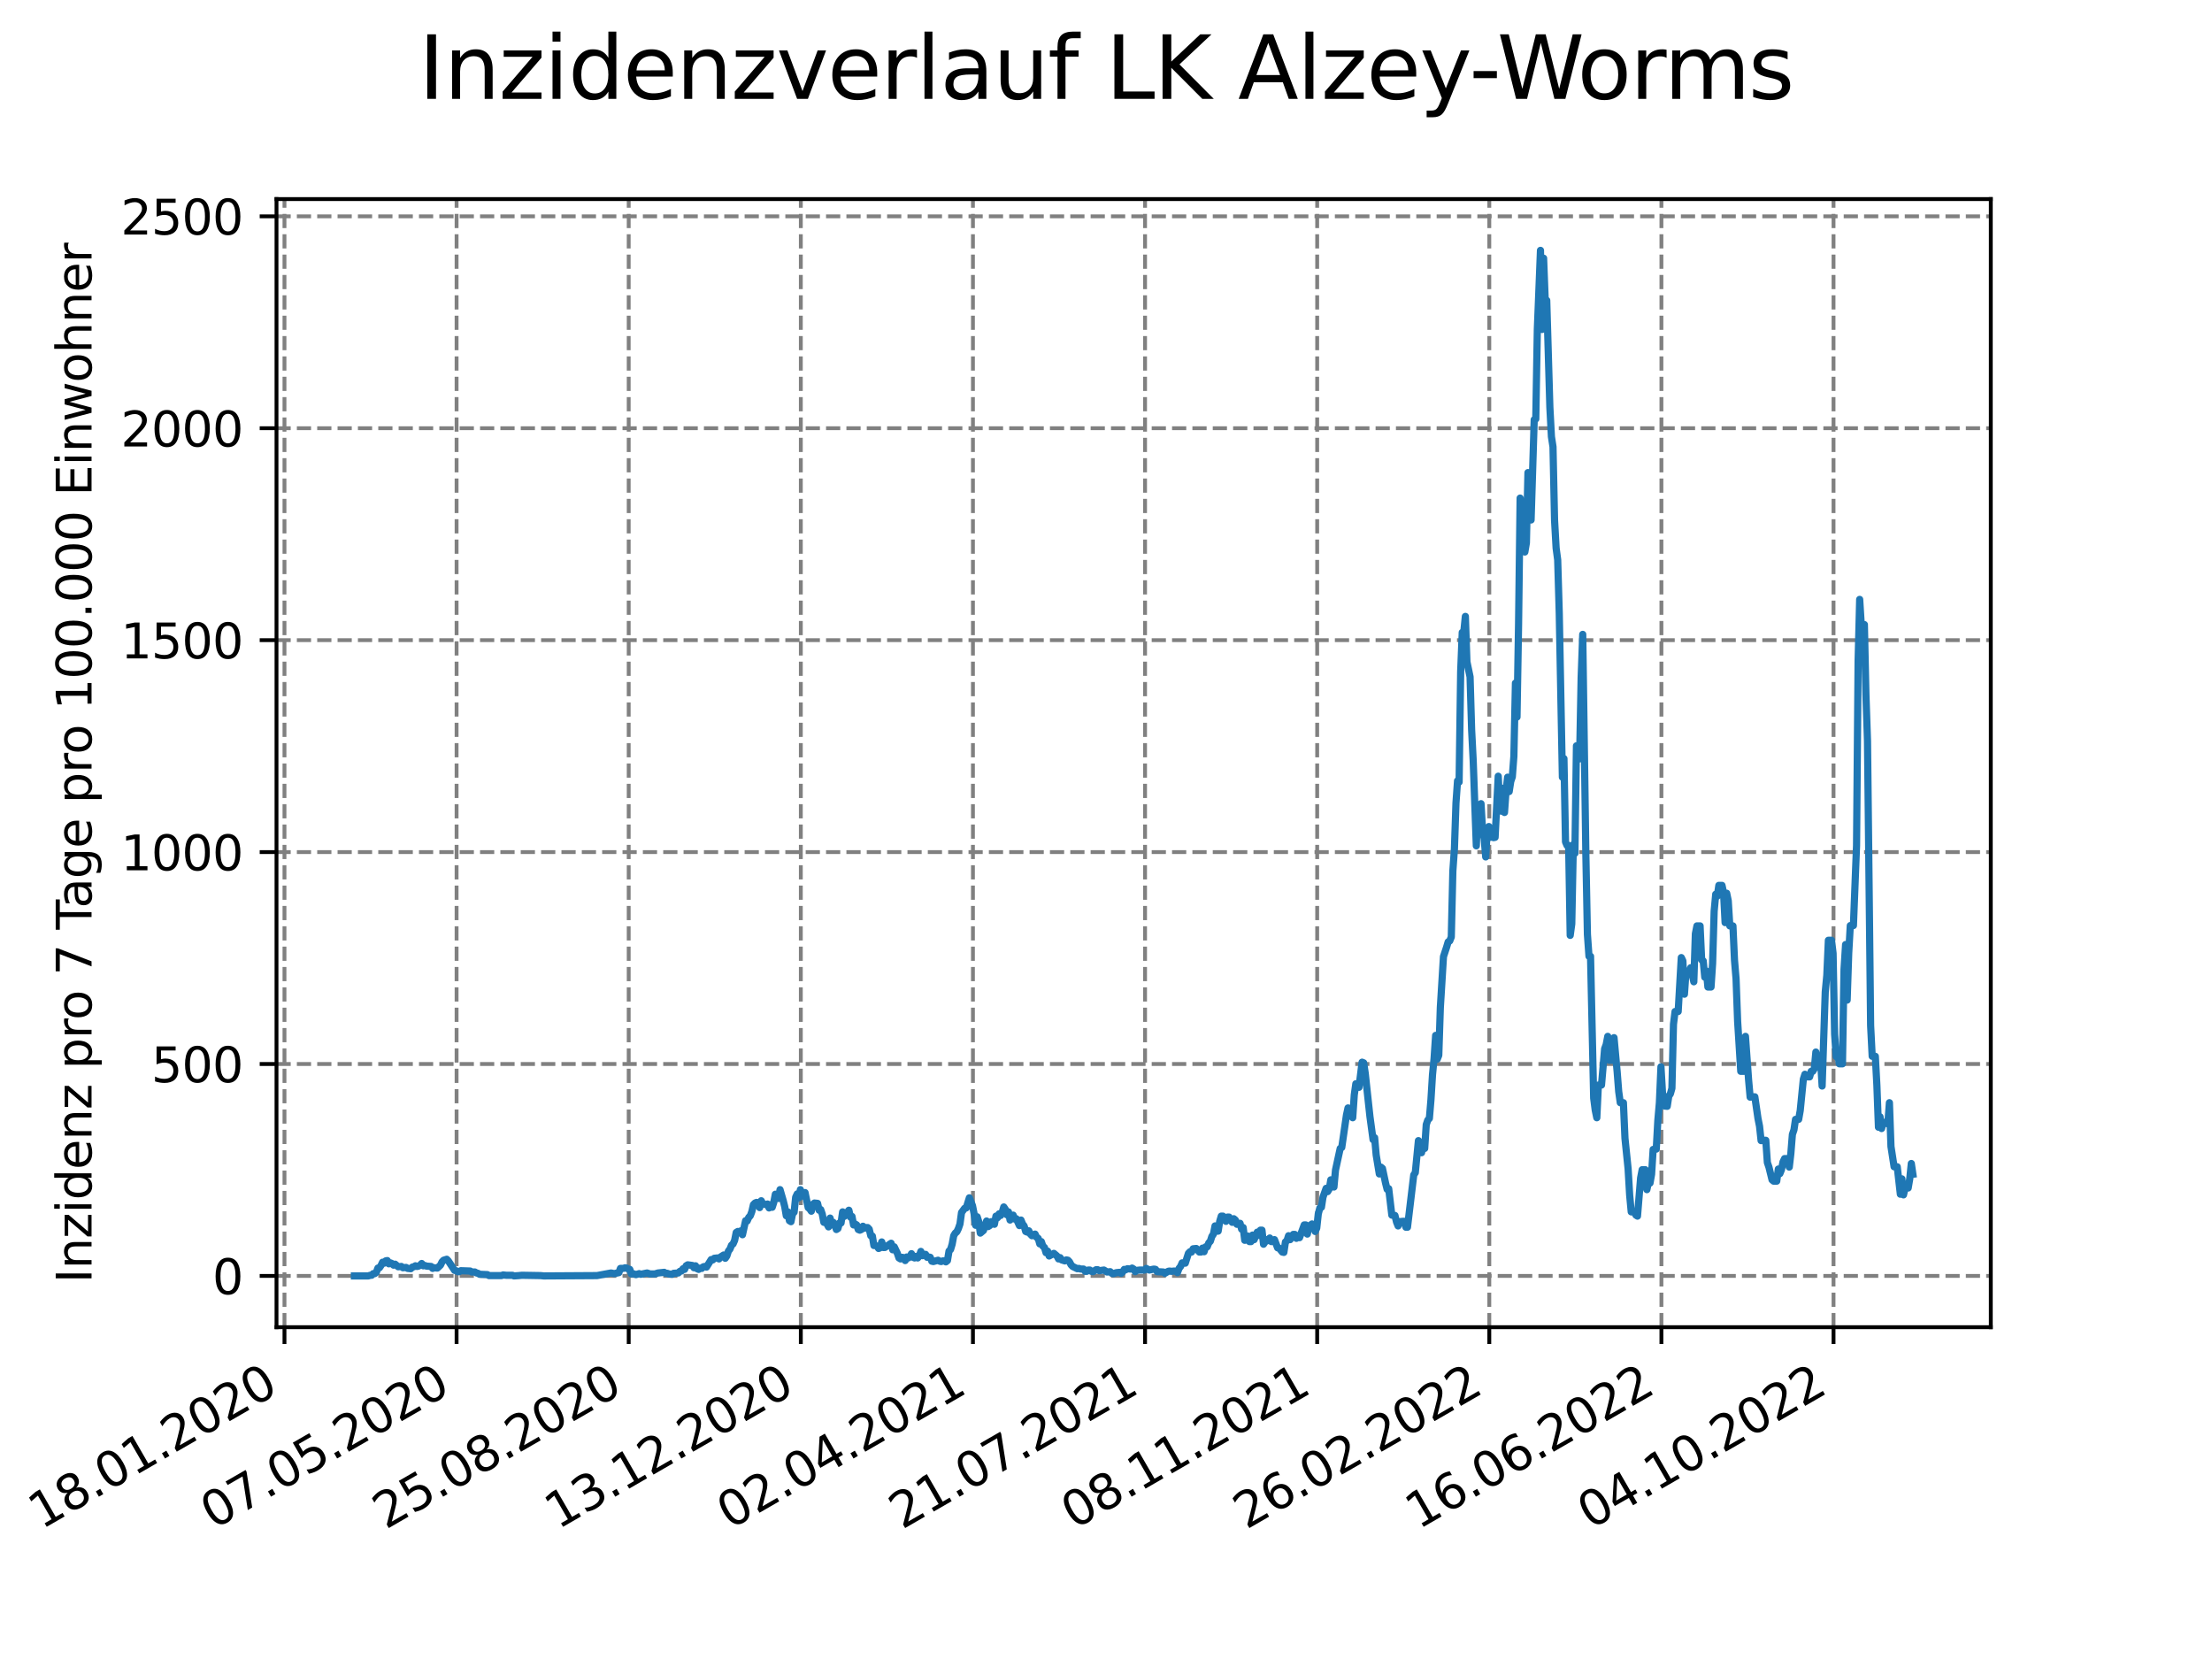 <?xml version="1.0" encoding="utf-8" standalone="no"?>
<!DOCTYPE svg PUBLIC "-//W3C//DTD SVG 1.1//EN"
  "http://www.w3.org/Graphics/SVG/1.1/DTD/svg11.dtd">
<svg xmlns:xlink="http://www.w3.org/1999/xlink" width="460.8pt" height="345.6pt" viewBox="0 0 460.8 345.6" xmlns="http://www.w3.org/2000/svg" version="1.1">
 <defs>
  <style type="text/css">*{stroke-linejoin: round; stroke-linecap: butt}</style>
 </defs>
 <g id="figure_1">
  <g id="patch_1">
   <path d="M 0 345.6 
L 460.8 345.6 
L 460.8 0 
L 0 0 
z
" style="fill: #ffffff"/>
  </g>
  <g id="axes_1">
   <g id="patch_2">
    <path d="M 57.6 276.48 
L 414.72 276.48 
L 414.72 41.472 
L 57.6 41.472 
z
" style="fill: #ffffff"/>
   </g>
   <g id="matplotlib.axis_1">
    <g id="xtick_1">
     <g id="line2d_1">
      <path d="M 59.26 276.48 
L 59.26 41.472 
" clip-path="url(#p15b2169605)" style="fill: none; stroke-dasharray: 2.96,1.28; stroke-dashoffset: 0; stroke: #808080; stroke-width: 0.8"/>
     </g>
     <g id="line2d_2">
      <defs>
       <path id="m705a319eb1" d="M 0 0 
L 0 3.5 
" style="stroke: #000000; stroke-width: 0.8"/>
      </defs>
      <g>
       <use xlink:href="#m705a319eb1" x="59.26" y="276.48" style="stroke: #000000; stroke-width: 0.8"/>
      </g>
     </g>
     <g id="text_1">
      <!-- 18.01.2020 -->
      <g transform="translate(8.634 318.689) rotate(-30) scale(0.1 -0.1)">
       <defs>
        <path id="DejaVuSans-31" d="M 794 531 
L 1825 531 
L 1825 4091 
L 703 3866 
L 703 4441 
L 1819 4666 
L 2450 4666 
L 2450 531 
L 3481 531 
L 3481 0 
L 794 0 
L 794 531 
z
" transform="scale(0.016)"/>
        <path id="DejaVuSans-38" d="M 2034 2216 
Q 1584 2216 1326 1975 
Q 1069 1734 1069 1313 
Q 1069 891 1326 650 
Q 1584 409 2034 409 
Q 2484 409 2743 651 
Q 3003 894 3003 1313 
Q 3003 1734 2745 1975 
Q 2488 2216 2034 2216 
z
M 1403 2484 
Q 997 2584 770 2862 
Q 544 3141 544 3541 
Q 544 4100 942 4425 
Q 1341 4750 2034 4750 
Q 2731 4750 3128 4425 
Q 3525 4100 3525 3541 
Q 3525 3141 3298 2862 
Q 3072 2584 2669 2484 
Q 3125 2378 3379 2068 
Q 3634 1759 3634 1313 
Q 3634 634 3220 271 
Q 2806 -91 2034 -91 
Q 1263 -91 848 271 
Q 434 634 434 1313 
Q 434 1759 690 2068 
Q 947 2378 1403 2484 
z
M 1172 3481 
Q 1172 3119 1398 2916 
Q 1625 2713 2034 2713 
Q 2441 2713 2670 2916 
Q 2900 3119 2900 3481 
Q 2900 3844 2670 4047 
Q 2441 4250 2034 4250 
Q 1625 4250 1398 4047 
Q 1172 3844 1172 3481 
z
" transform="scale(0.016)"/>
        <path id="DejaVuSans-2e" d="M 684 794 
L 1344 794 
L 1344 0 
L 684 0 
L 684 794 
z
" transform="scale(0.016)"/>
        <path id="DejaVuSans-30" d="M 2034 4250 
Q 1547 4250 1301 3770 
Q 1056 3291 1056 2328 
Q 1056 1369 1301 889 
Q 1547 409 2034 409 
Q 2525 409 2770 889 
Q 3016 1369 3016 2328 
Q 3016 3291 2770 3770 
Q 2525 4250 2034 4250 
z
M 2034 4750 
Q 2819 4750 3233 4129 
Q 3647 3509 3647 2328 
Q 3647 1150 3233 529 
Q 2819 -91 2034 -91 
Q 1250 -91 836 529 
Q 422 1150 422 2328 
Q 422 3509 836 4129 
Q 1250 4750 2034 4750 
z
" transform="scale(0.016)"/>
        <path id="DejaVuSans-32" d="M 1228 531 
L 3431 531 
L 3431 0 
L 469 0 
L 469 531 
Q 828 903 1448 1529 
Q 2069 2156 2228 2338 
Q 2531 2678 2651 2914 
Q 2772 3150 2772 3378 
Q 2772 3750 2511 3984 
Q 2250 4219 1831 4219 
Q 1534 4219 1204 4116 
Q 875 4013 500 3803 
L 500 4441 
Q 881 4594 1212 4672 
Q 1544 4750 1819 4750 
Q 2544 4750 2975 4387 
Q 3406 4025 3406 3419 
Q 3406 3131 3298 2873 
Q 3191 2616 2906 2266 
Q 2828 2175 2409 1742 
Q 1991 1309 1228 531 
z
" transform="scale(0.016)"/>
       </defs>
       <use xlink:href="#DejaVuSans-31"/>
       <use xlink:href="#DejaVuSans-38" x="63.623"/>
       <use xlink:href="#DejaVuSans-2e" x="127.246"/>
       <use xlink:href="#DejaVuSans-30" x="159.033"/>
       <use xlink:href="#DejaVuSans-31" x="222.656"/>
       <use xlink:href="#DejaVuSans-2e" x="286.279"/>
       <use xlink:href="#DejaVuSans-32" x="318.066"/>
       <use xlink:href="#DejaVuSans-30" x="381.689"/>
       <use xlink:href="#DejaVuSans-32" x="445.312"/>
       <use xlink:href="#DejaVuSans-30" x="508.936"/>
      </g>
     </g>
    </g>
    <g id="xtick_2">
     <g id="line2d_3">
      <path d="M 95.115 276.48 
L 95.115 41.472 
" clip-path="url(#p15b2169605)" style="fill: none; stroke-dasharray: 2.96,1.28; stroke-dashoffset: 0; stroke: #808080; stroke-width: 0.8"/>
     </g>
     <g id="line2d_4">
      <g>
       <use xlink:href="#m705a319eb1" x="95.115" y="276.48" style="stroke: #000000; stroke-width: 0.8"/>
      </g>
     </g>
     <g id="text_2">
      <!-- 07.05.2020 -->
      <g transform="translate(44.49 318.689) rotate(-30) scale(0.1 -0.1)">
       <defs>
        <path id="DejaVuSans-37" d="M 525 4666 
L 3525 4666 
L 3525 4397 
L 1831 0 
L 1172 0 
L 2766 4134 
L 525 4134 
L 525 4666 
z
" transform="scale(0.016)"/>
        <path id="DejaVuSans-35" d="M 691 4666 
L 3169 4666 
L 3169 4134 
L 1269 4134 
L 1269 2991 
Q 1406 3038 1543 3061 
Q 1681 3084 1819 3084 
Q 2600 3084 3056 2656 
Q 3513 2228 3513 1497 
Q 3513 744 3044 326 
Q 2575 -91 1722 -91 
Q 1428 -91 1123 -41 
Q 819 9 494 109 
L 494 744 
Q 775 591 1075 516 
Q 1375 441 1709 441 
Q 2250 441 2565 725 
Q 2881 1009 2881 1497 
Q 2881 1984 2565 2268 
Q 2250 2553 1709 2553 
Q 1456 2553 1204 2497 
Q 953 2441 691 2322 
L 691 4666 
z
" transform="scale(0.016)"/>
       </defs>
       <use xlink:href="#DejaVuSans-30"/>
       <use xlink:href="#DejaVuSans-37" x="63.623"/>
       <use xlink:href="#DejaVuSans-2e" x="127.246"/>
       <use xlink:href="#DejaVuSans-30" x="159.033"/>
       <use xlink:href="#DejaVuSans-35" x="222.656"/>
       <use xlink:href="#DejaVuSans-2e" x="286.279"/>
       <use xlink:href="#DejaVuSans-32" x="318.066"/>
       <use xlink:href="#DejaVuSans-30" x="381.689"/>
       <use xlink:href="#DejaVuSans-32" x="445.312"/>
       <use xlink:href="#DejaVuSans-30" x="508.936"/>
      </g>
     </g>
    </g>
    <g id="xtick_3">
     <g id="line2d_5">
      <path d="M 130.971 276.48 
L 130.971 41.472 
" clip-path="url(#p15b2169605)" style="fill: none; stroke-dasharray: 2.96,1.28; stroke-dashoffset: 0; stroke: #808080; stroke-width: 0.8"/>
     </g>
     <g id="line2d_6">
      <g>
       <use xlink:href="#m705a319eb1" x="130.971" y="276.48" style="stroke: #000000; stroke-width: 0.8"/>
      </g>
     </g>
     <g id="text_3">
      <!-- 25.08.2020 -->
      <g transform="translate(80.345 318.689) rotate(-30) scale(0.1 -0.1)">
       <use xlink:href="#DejaVuSans-32"/>
       <use xlink:href="#DejaVuSans-35" x="63.623"/>
       <use xlink:href="#DejaVuSans-2e" x="127.246"/>
       <use xlink:href="#DejaVuSans-30" x="159.033"/>
       <use xlink:href="#DejaVuSans-38" x="222.656"/>
       <use xlink:href="#DejaVuSans-2e" x="286.279"/>
       <use xlink:href="#DejaVuSans-32" x="318.066"/>
       <use xlink:href="#DejaVuSans-30" x="381.689"/>
       <use xlink:href="#DejaVuSans-32" x="445.312"/>
       <use xlink:href="#DejaVuSans-30" x="508.936"/>
      </g>
     </g>
    </g>
    <g id="xtick_4">
     <g id="line2d_7">
      <path d="M 166.826 276.48 
L 166.826 41.472 
" clip-path="url(#p15b2169605)" style="fill: none; stroke-dasharray: 2.96,1.28; stroke-dashoffset: 0; stroke: #808080; stroke-width: 0.8"/>
     </g>
     <g id="line2d_8">
      <g>
       <use xlink:href="#m705a319eb1" x="166.826" y="276.48" style="stroke: #000000; stroke-width: 0.8"/>
      </g>
     </g>
     <g id="text_4">
      <!-- 13.12.2020 -->
      <g transform="translate(116.201 318.689) rotate(-30) scale(0.1 -0.1)">
       <defs>
        <path id="DejaVuSans-33" d="M 2597 2516 
Q 3050 2419 3304 2112 
Q 3559 1806 3559 1356 
Q 3559 666 3084 287 
Q 2609 -91 1734 -91 
Q 1441 -91 1130 -33 
Q 819 25 488 141 
L 488 750 
Q 750 597 1062 519 
Q 1375 441 1716 441 
Q 2309 441 2620 675 
Q 2931 909 2931 1356 
Q 2931 1769 2642 2001 
Q 2353 2234 1838 2234 
L 1294 2234 
L 1294 2753 
L 1863 2753 
Q 2328 2753 2575 2939 
Q 2822 3125 2822 3475 
Q 2822 3834 2567 4026 
Q 2313 4219 1838 4219 
Q 1578 4219 1281 4162 
Q 984 4106 628 3988 
L 628 4550 
Q 988 4650 1302 4700 
Q 1616 4750 1894 4750 
Q 2613 4750 3031 4423 
Q 3450 4097 3450 3541 
Q 3450 3153 3228 2886 
Q 3006 2619 2597 2516 
z
" transform="scale(0.016)"/>
       </defs>
       <use xlink:href="#DejaVuSans-31"/>
       <use xlink:href="#DejaVuSans-33" x="63.623"/>
       <use xlink:href="#DejaVuSans-2e" x="127.246"/>
       <use xlink:href="#DejaVuSans-31" x="159.033"/>
       <use xlink:href="#DejaVuSans-32" x="222.656"/>
       <use xlink:href="#DejaVuSans-2e" x="286.279"/>
       <use xlink:href="#DejaVuSans-32" x="318.066"/>
       <use xlink:href="#DejaVuSans-30" x="381.689"/>
       <use xlink:href="#DejaVuSans-32" x="445.312"/>
       <use xlink:href="#DejaVuSans-30" x="508.936"/>
      </g>
     </g>
    </g>
    <g id="xtick_5">
     <g id="line2d_9">
      <path d="M 202.681 276.48 
L 202.681 41.472 
" clip-path="url(#p15b2169605)" style="fill: none; stroke-dasharray: 2.96,1.28; stroke-dashoffset: 0; stroke: #808080; stroke-width: 0.8"/>
     </g>
     <g id="line2d_10">
      <g>
       <use xlink:href="#m705a319eb1" x="202.681" y="276.48" style="stroke: #000000; stroke-width: 0.8"/>
      </g>
     </g>
     <g id="text_5">
      <!-- 02.04.2021 -->
      <g transform="translate(152.056 318.689) rotate(-30) scale(0.1 -0.1)">
       <defs>
        <path id="DejaVuSans-34" d="M 2419 4116 
L 825 1625 
L 2419 1625 
L 2419 4116 
z
M 2253 4666 
L 3047 4666 
L 3047 1625 
L 3713 1625 
L 3713 1100 
L 3047 1100 
L 3047 0 
L 2419 0 
L 2419 1100 
L 313 1100 
L 313 1709 
L 2253 4666 
z
" transform="scale(0.016)"/>
       </defs>
       <use xlink:href="#DejaVuSans-30"/>
       <use xlink:href="#DejaVuSans-32" x="63.623"/>
       <use xlink:href="#DejaVuSans-2e" x="127.246"/>
       <use xlink:href="#DejaVuSans-30" x="159.033"/>
       <use xlink:href="#DejaVuSans-34" x="222.656"/>
       <use xlink:href="#DejaVuSans-2e" x="286.279"/>
       <use xlink:href="#DejaVuSans-32" x="318.066"/>
       <use xlink:href="#DejaVuSans-30" x="381.689"/>
       <use xlink:href="#DejaVuSans-32" x="445.312"/>
       <use xlink:href="#DejaVuSans-31" x="508.936"/>
      </g>
     </g>
    </g>
    <g id="xtick_6">
     <g id="line2d_11">
      <path d="M 238.537 276.48 
L 238.537 41.472 
" clip-path="url(#p15b2169605)" style="fill: none; stroke-dasharray: 2.96,1.28; stroke-dashoffset: 0; stroke: #808080; stroke-width: 0.8"/>
     </g>
     <g id="line2d_12">
      <g>
       <use xlink:href="#m705a319eb1" x="238.537" y="276.48" style="stroke: #000000; stroke-width: 0.8"/>
      </g>
     </g>
     <g id="text_6">
      <!-- 21.07.2021 -->
      <g transform="translate(187.912 318.689) rotate(-30) scale(0.1 -0.1)">
       <use xlink:href="#DejaVuSans-32"/>
       <use xlink:href="#DejaVuSans-31" x="63.623"/>
       <use xlink:href="#DejaVuSans-2e" x="127.246"/>
       <use xlink:href="#DejaVuSans-30" x="159.033"/>
       <use xlink:href="#DejaVuSans-37" x="222.656"/>
       <use xlink:href="#DejaVuSans-2e" x="286.279"/>
       <use xlink:href="#DejaVuSans-32" x="318.066"/>
       <use xlink:href="#DejaVuSans-30" x="381.689"/>
       <use xlink:href="#DejaVuSans-32" x="445.312"/>
       <use xlink:href="#DejaVuSans-31" x="508.936"/>
      </g>
     </g>
    </g>
    <g id="xtick_7">
     <g id="line2d_13">
      <path d="M 274.392 276.48 
L 274.392 41.472 
" clip-path="url(#p15b2169605)" style="fill: none; stroke-dasharray: 2.96,1.28; stroke-dashoffset: 0; stroke: #808080; stroke-width: 0.8"/>
     </g>
     <g id="line2d_14">
      <g>
       <use xlink:href="#m705a319eb1" x="274.392" y="276.48" style="stroke: #000000; stroke-width: 0.8"/>
      </g>
     </g>
     <g id="text_7">
      <!-- 08.11.2021 -->
      <g transform="translate(223.767 318.689) rotate(-30) scale(0.1 -0.1)">
       <use xlink:href="#DejaVuSans-30"/>
       <use xlink:href="#DejaVuSans-38" x="63.623"/>
       <use xlink:href="#DejaVuSans-2e" x="127.246"/>
       <use xlink:href="#DejaVuSans-31" x="159.033"/>
       <use xlink:href="#DejaVuSans-31" x="222.656"/>
       <use xlink:href="#DejaVuSans-2e" x="286.279"/>
       <use xlink:href="#DejaVuSans-32" x="318.066"/>
       <use xlink:href="#DejaVuSans-30" x="381.689"/>
       <use xlink:href="#DejaVuSans-32" x="445.312"/>
       <use xlink:href="#DejaVuSans-31" x="508.936"/>
      </g>
     </g>
    </g>
    <g id="xtick_8">
     <g id="line2d_15">
      <path d="M 310.248 276.48 
L 310.248 41.472 
" clip-path="url(#p15b2169605)" style="fill: none; stroke-dasharray: 2.96,1.28; stroke-dashoffset: 0; stroke: #808080; stroke-width: 0.8"/>
     </g>
     <g id="line2d_16">
      <g>
       <use xlink:href="#m705a319eb1" x="310.248" y="276.48" style="stroke: #000000; stroke-width: 0.8"/>
      </g>
     </g>
     <g id="text_8">
      <!-- 26.02.2022 -->
      <g transform="translate(259.622 318.689) rotate(-30) scale(0.1 -0.1)">
       <defs>
        <path id="DejaVuSans-36" d="M 2113 2584 
Q 1688 2584 1439 2293 
Q 1191 2003 1191 1497 
Q 1191 994 1439 701 
Q 1688 409 2113 409 
Q 2538 409 2786 701 
Q 3034 994 3034 1497 
Q 3034 2003 2786 2293 
Q 2538 2584 2113 2584 
z
M 3366 4563 
L 3366 3988 
Q 3128 4100 2886 4159 
Q 2644 4219 2406 4219 
Q 1781 4219 1451 3797 
Q 1122 3375 1075 2522 
Q 1259 2794 1537 2939 
Q 1816 3084 2150 3084 
Q 2853 3084 3261 2657 
Q 3669 2231 3669 1497 
Q 3669 778 3244 343 
Q 2819 -91 2113 -91 
Q 1303 -91 875 529 
Q 447 1150 447 2328 
Q 447 3434 972 4092 
Q 1497 4750 2381 4750 
Q 2619 4750 2861 4703 
Q 3103 4656 3366 4563 
z
" transform="scale(0.016)"/>
       </defs>
       <use xlink:href="#DejaVuSans-32"/>
       <use xlink:href="#DejaVuSans-36" x="63.623"/>
       <use xlink:href="#DejaVuSans-2e" x="127.246"/>
       <use xlink:href="#DejaVuSans-30" x="159.033"/>
       <use xlink:href="#DejaVuSans-32" x="222.656"/>
       <use xlink:href="#DejaVuSans-2e" x="286.279"/>
       <use xlink:href="#DejaVuSans-32" x="318.066"/>
       <use xlink:href="#DejaVuSans-30" x="381.689"/>
       <use xlink:href="#DejaVuSans-32" x="445.312"/>
       <use xlink:href="#DejaVuSans-32" x="508.936"/>
      </g>
     </g>
    </g>
    <g id="xtick_9">
     <g id="line2d_17">
      <path d="M 346.103 276.48 
L 346.103 41.472 
" clip-path="url(#p15b2169605)" style="fill: none; stroke-dasharray: 2.96,1.28; stroke-dashoffset: 0; stroke: #808080; stroke-width: 0.8"/>
     </g>
     <g id="line2d_18">
      <g>
       <use xlink:href="#m705a319eb1" x="346.103" y="276.48" style="stroke: #000000; stroke-width: 0.8"/>
      </g>
     </g>
     <g id="text_9">
      <!-- 16.06.2022 -->
      <g transform="translate(295.478 318.689) rotate(-30) scale(0.1 -0.1)">
       <use xlink:href="#DejaVuSans-31"/>
       <use xlink:href="#DejaVuSans-36" x="63.623"/>
       <use xlink:href="#DejaVuSans-2e" x="127.246"/>
       <use xlink:href="#DejaVuSans-30" x="159.033"/>
       <use xlink:href="#DejaVuSans-36" x="222.656"/>
       <use xlink:href="#DejaVuSans-2e" x="286.279"/>
       <use xlink:href="#DejaVuSans-32" x="318.066"/>
       <use xlink:href="#DejaVuSans-30" x="381.689"/>
       <use xlink:href="#DejaVuSans-32" x="445.312"/>
       <use xlink:href="#DejaVuSans-32" x="508.936"/>
      </g>
     </g>
    </g>
    <g id="xtick_10">
     <g id="line2d_19">
      <path d="M 381.958 276.48 
L 381.958 41.472 
" clip-path="url(#p15b2169605)" style="fill: none; stroke-dasharray: 2.96,1.28; stroke-dashoffset: 0; stroke: #808080; stroke-width: 0.8"/>
     </g>
     <g id="line2d_20">
      <g>
       <use xlink:href="#m705a319eb1" x="381.958" y="276.48" style="stroke: #000000; stroke-width: 0.8"/>
      </g>
     </g>
     <g id="text_10">
      <!-- 04.10.2022 -->
      <g transform="translate(331.333 318.689) rotate(-30) scale(0.1 -0.1)">
       <use xlink:href="#DejaVuSans-30"/>
       <use xlink:href="#DejaVuSans-34" x="63.623"/>
       <use xlink:href="#DejaVuSans-2e" x="127.246"/>
       <use xlink:href="#DejaVuSans-31" x="159.033"/>
       <use xlink:href="#DejaVuSans-30" x="222.656"/>
       <use xlink:href="#DejaVuSans-2e" x="286.279"/>
       <use xlink:href="#DejaVuSans-32" x="318.066"/>
       <use xlink:href="#DejaVuSans-30" x="381.689"/>
       <use xlink:href="#DejaVuSans-32" x="445.312"/>
       <use xlink:href="#DejaVuSans-32" x="508.936"/>
      </g>
     </g>
    </g>
   </g>
   <g id="matplotlib.axis_2">
    <g id="ytick_1">
     <g id="line2d_21">
      <path d="M 57.6 265.798 
L 414.72 265.798 
" clip-path="url(#p15b2169605)" style="fill: none; stroke-dasharray: 2.96,1.28; stroke-dashoffset: 0; stroke: #808080; stroke-width: 0.8"/>
     </g>
     <g id="line2d_22">
      <defs>
       <path id="mb42ba9bdd8" d="M 0 0 
L -3.5 0 
" style="stroke: #000000; stroke-width: 0.8"/>
      </defs>
      <g>
       <use xlink:href="#mb42ba9bdd8" x="57.6" y="265.798" style="stroke: #000000; stroke-width: 0.8"/>
      </g>
     </g>
     <g id="text_11">
      <!-- 0 -->
      <g transform="translate(44.237 269.597) scale(0.1 -0.1)">
       <use xlink:href="#DejaVuSans-30"/>
      </g>
     </g>
    </g>
    <g id="ytick_2">
     <g id="line2d_23">
      <path d="M 57.6 221.651 
L 414.72 221.651 
" clip-path="url(#p15b2169605)" style="fill: none; stroke-dasharray: 2.96,1.28; stroke-dashoffset: 0; stroke: #808080; stroke-width: 0.8"/>
     </g>
     <g id="line2d_24">
      <g>
       <use xlink:href="#mb42ba9bdd8" x="57.6" y="221.651" style="stroke: #000000; stroke-width: 0.8"/>
      </g>
     </g>
     <g id="text_12">
      <!-- 500 -->
      <g transform="translate(31.512 225.45) scale(0.1 -0.1)">
       <use xlink:href="#DejaVuSans-35"/>
       <use xlink:href="#DejaVuSans-30" x="63.623"/>
       <use xlink:href="#DejaVuSans-30" x="127.246"/>
      </g>
     </g>
    </g>
    <g id="ytick_3">
     <g id="line2d_25">
      <path d="M 57.6 177.503 
L 414.72 177.503 
" clip-path="url(#p15b2169605)" style="fill: none; stroke-dasharray: 2.96,1.28; stroke-dashoffset: 0; stroke: #808080; stroke-width: 0.8"/>
     </g>
     <g id="line2d_26">
      <g>
       <use xlink:href="#mb42ba9bdd8" x="57.6" y="177.503" style="stroke: #000000; stroke-width: 0.8"/>
      </g>
     </g>
     <g id="text_13">
      <!-- 1000 -->
      <g transform="translate(25.15 181.303) scale(0.1 -0.1)">
       <use xlink:href="#DejaVuSans-31"/>
       <use xlink:href="#DejaVuSans-30" x="63.623"/>
       <use xlink:href="#DejaVuSans-30" x="127.246"/>
       <use xlink:href="#DejaVuSans-30" x="190.869"/>
      </g>
     </g>
    </g>
    <g id="ytick_4">
     <g id="line2d_27">
      <path d="M 57.6 133.356 
L 414.72 133.356 
" clip-path="url(#p15b2169605)" style="fill: none; stroke-dasharray: 2.96,1.28; stroke-dashoffset: 0; stroke: #808080; stroke-width: 0.8"/>
     </g>
     <g id="line2d_28">
      <g>
       <use xlink:href="#mb42ba9bdd8" x="57.6" y="133.356" style="stroke: #000000; stroke-width: 0.8"/>
      </g>
     </g>
     <g id="text_14">
      <!-- 1500 -->
      <g transform="translate(25.15 137.155) scale(0.1 -0.1)">
       <use xlink:href="#DejaVuSans-31"/>
       <use xlink:href="#DejaVuSans-35" x="63.623"/>
       <use xlink:href="#DejaVuSans-30" x="127.246"/>
       <use xlink:href="#DejaVuSans-30" x="190.869"/>
      </g>
     </g>
    </g>
    <g id="ytick_5">
     <g id="line2d_29">
      <path d="M 57.6 89.209 
L 414.72 89.209 
" clip-path="url(#p15b2169605)" style="fill: none; stroke-dasharray: 2.96,1.28; stroke-dashoffset: 0; stroke: #808080; stroke-width: 0.8"/>
     </g>
     <g id="line2d_30">
      <g>
       <use xlink:href="#mb42ba9bdd8" x="57.6" y="89.209" style="stroke: #000000; stroke-width: 0.8"/>
      </g>
     </g>
     <g id="text_15">
      <!-- 2000 -->
      <g transform="translate(25.15 93.008) scale(0.1 -0.1)">
       <use xlink:href="#DejaVuSans-32"/>
       <use xlink:href="#DejaVuSans-30" x="63.623"/>
       <use xlink:href="#DejaVuSans-30" x="127.246"/>
       <use xlink:href="#DejaVuSans-30" x="190.869"/>
      </g>
     </g>
    </g>
    <g id="ytick_6">
     <g id="line2d_31">
      <path d="M 57.6 45.062 
L 414.72 45.062 
" clip-path="url(#p15b2169605)" style="fill: none; stroke-dasharray: 2.96,1.28; stroke-dashoffset: 0; stroke: #808080; stroke-width: 0.8"/>
     </g>
     <g id="line2d_32">
      <g>
       <use xlink:href="#mb42ba9bdd8" x="57.6" y="45.062" style="stroke: #000000; stroke-width: 0.8"/>
      </g>
     </g>
     <g id="text_16">
      <!-- 2500 -->
      <g transform="translate(25.15 48.861) scale(0.1 -0.1)">
       <use xlink:href="#DejaVuSans-32"/>
       <use xlink:href="#DejaVuSans-35" x="63.623"/>
       <use xlink:href="#DejaVuSans-30" x="127.246"/>
       <use xlink:href="#DejaVuSans-30" x="190.869"/>
      </g>
     </g>
    </g>
    <g id="text_17">
     <!-- Inzidenz pro 7 Tage pro 100.000 Einwohner -->
     <g transform="translate(19.07 267.301) rotate(-90) scale(0.1 -0.1)">
      <defs>
       <path id="DejaVuSans-49" d="M 628 4666 
L 1259 4666 
L 1259 0 
L 628 0 
L 628 4666 
z
" transform="scale(0.016)"/>
       <path id="DejaVuSans-6e" d="M 3513 2113 
L 3513 0 
L 2938 0 
L 2938 2094 
Q 2938 2591 2744 2837 
Q 2550 3084 2163 3084 
Q 1697 3084 1428 2787 
Q 1159 2491 1159 1978 
L 1159 0 
L 581 0 
L 581 3500 
L 1159 3500 
L 1159 2956 
Q 1366 3272 1645 3428 
Q 1925 3584 2291 3584 
Q 2894 3584 3203 3211 
Q 3513 2838 3513 2113 
z
" transform="scale(0.016)"/>
       <path id="DejaVuSans-7a" d="M 353 3500 
L 3084 3500 
L 3084 2975 
L 922 459 
L 3084 459 
L 3084 0 
L 275 0 
L 275 525 
L 2438 3041 
L 353 3041 
L 353 3500 
z
" transform="scale(0.016)"/>
       <path id="DejaVuSans-69" d="M 603 3500 
L 1178 3500 
L 1178 0 
L 603 0 
L 603 3500 
z
M 603 4863 
L 1178 4863 
L 1178 4134 
L 603 4134 
L 603 4863 
z
" transform="scale(0.016)"/>
       <path id="DejaVuSans-64" d="M 2906 2969 
L 2906 4863 
L 3481 4863 
L 3481 0 
L 2906 0 
L 2906 525 
Q 2725 213 2448 61 
Q 2172 -91 1784 -91 
Q 1150 -91 751 415 
Q 353 922 353 1747 
Q 353 2572 751 3078 
Q 1150 3584 1784 3584 
Q 2172 3584 2448 3432 
Q 2725 3281 2906 2969 
z
M 947 1747 
Q 947 1113 1208 752 
Q 1469 391 1925 391 
Q 2381 391 2643 752 
Q 2906 1113 2906 1747 
Q 2906 2381 2643 2742 
Q 2381 3103 1925 3103 
Q 1469 3103 1208 2742 
Q 947 2381 947 1747 
z
" transform="scale(0.016)"/>
       <path id="DejaVuSans-65" d="M 3597 1894 
L 3597 1613 
L 953 1613 
Q 991 1019 1311 708 
Q 1631 397 2203 397 
Q 2534 397 2845 478 
Q 3156 559 3463 722 
L 3463 178 
Q 3153 47 2828 -22 
Q 2503 -91 2169 -91 
Q 1331 -91 842 396 
Q 353 884 353 1716 
Q 353 2575 817 3079 
Q 1281 3584 2069 3584 
Q 2775 3584 3186 3129 
Q 3597 2675 3597 1894 
z
M 3022 2063 
Q 3016 2534 2758 2815 
Q 2500 3097 2075 3097 
Q 1594 3097 1305 2825 
Q 1016 2553 972 2059 
L 3022 2063 
z
" transform="scale(0.016)"/>
       <path id="DejaVuSans-20" transform="scale(0.016)"/>
       <path id="DejaVuSans-70" d="M 1159 525 
L 1159 -1331 
L 581 -1331 
L 581 3500 
L 1159 3500 
L 1159 2969 
Q 1341 3281 1617 3432 
Q 1894 3584 2278 3584 
Q 2916 3584 3314 3078 
Q 3713 2572 3713 1747 
Q 3713 922 3314 415 
Q 2916 -91 2278 -91 
Q 1894 -91 1617 61 
Q 1341 213 1159 525 
z
M 3116 1747 
Q 3116 2381 2855 2742 
Q 2594 3103 2138 3103 
Q 1681 3103 1420 2742 
Q 1159 2381 1159 1747 
Q 1159 1113 1420 752 
Q 1681 391 2138 391 
Q 2594 391 2855 752 
Q 3116 1113 3116 1747 
z
" transform="scale(0.016)"/>
       <path id="DejaVuSans-72" d="M 2631 2963 
Q 2534 3019 2420 3045 
Q 2306 3072 2169 3072 
Q 1681 3072 1420 2755 
Q 1159 2438 1159 1844 
L 1159 0 
L 581 0 
L 581 3500 
L 1159 3500 
L 1159 2956 
Q 1341 3275 1631 3429 
Q 1922 3584 2338 3584 
Q 2397 3584 2469 3576 
Q 2541 3569 2628 3553 
L 2631 2963 
z
" transform="scale(0.016)"/>
       <path id="DejaVuSans-6f" d="M 1959 3097 
Q 1497 3097 1228 2736 
Q 959 2375 959 1747 
Q 959 1119 1226 758 
Q 1494 397 1959 397 
Q 2419 397 2687 759 
Q 2956 1122 2956 1747 
Q 2956 2369 2687 2733 
Q 2419 3097 1959 3097 
z
M 1959 3584 
Q 2709 3584 3137 3096 
Q 3566 2609 3566 1747 
Q 3566 888 3137 398 
Q 2709 -91 1959 -91 
Q 1206 -91 779 398 
Q 353 888 353 1747 
Q 353 2609 779 3096 
Q 1206 3584 1959 3584 
z
" transform="scale(0.016)"/>
       <path id="DejaVuSans-54" d="M -19 4666 
L 3928 4666 
L 3928 4134 
L 2272 4134 
L 2272 0 
L 1638 0 
L 1638 4134 
L -19 4134 
L -19 4666 
z
" transform="scale(0.016)"/>
       <path id="DejaVuSans-61" d="M 2194 1759 
Q 1497 1759 1228 1600 
Q 959 1441 959 1056 
Q 959 750 1161 570 
Q 1363 391 1709 391 
Q 2188 391 2477 730 
Q 2766 1069 2766 1631 
L 2766 1759 
L 2194 1759 
z
M 3341 1997 
L 3341 0 
L 2766 0 
L 2766 531 
Q 2569 213 2275 61 
Q 1981 -91 1556 -91 
Q 1019 -91 701 211 
Q 384 513 384 1019 
Q 384 1609 779 1909 
Q 1175 2209 1959 2209 
L 2766 2209 
L 2766 2266 
Q 2766 2663 2505 2880 
Q 2244 3097 1772 3097 
Q 1472 3097 1187 3025 
Q 903 2953 641 2809 
L 641 3341 
Q 956 3463 1253 3523 
Q 1550 3584 1831 3584 
Q 2591 3584 2966 3190 
Q 3341 2797 3341 1997 
z
" transform="scale(0.016)"/>
       <path id="DejaVuSans-67" d="M 2906 1791 
Q 2906 2416 2648 2759 
Q 2391 3103 1925 3103 
Q 1463 3103 1205 2759 
Q 947 2416 947 1791 
Q 947 1169 1205 825 
Q 1463 481 1925 481 
Q 2391 481 2648 825 
Q 2906 1169 2906 1791 
z
M 3481 434 
Q 3481 -459 3084 -895 
Q 2688 -1331 1869 -1331 
Q 1566 -1331 1297 -1286 
Q 1028 -1241 775 -1147 
L 775 -588 
Q 1028 -725 1275 -790 
Q 1522 -856 1778 -856 
Q 2344 -856 2625 -561 
Q 2906 -266 2906 331 
L 2906 616 
Q 2728 306 2450 153 
Q 2172 0 1784 0 
Q 1141 0 747 490 
Q 353 981 353 1791 
Q 353 2603 747 3093 
Q 1141 3584 1784 3584 
Q 2172 3584 2450 3431 
Q 2728 3278 2906 2969 
L 2906 3500 
L 3481 3500 
L 3481 434 
z
" transform="scale(0.016)"/>
       <path id="DejaVuSans-45" d="M 628 4666 
L 3578 4666 
L 3578 4134 
L 1259 4134 
L 1259 2753 
L 3481 2753 
L 3481 2222 
L 1259 2222 
L 1259 531 
L 3634 531 
L 3634 0 
L 628 0 
L 628 4666 
z
" transform="scale(0.016)"/>
       <path id="DejaVuSans-77" d="M 269 3500 
L 844 3500 
L 1563 769 
L 2278 3500 
L 2956 3500 
L 3675 769 
L 4391 3500 
L 4966 3500 
L 4050 0 
L 3372 0 
L 2619 2869 
L 1863 0 
L 1184 0 
L 269 3500 
z
" transform="scale(0.016)"/>
       <path id="DejaVuSans-68" d="M 3513 2113 
L 3513 0 
L 2938 0 
L 2938 2094 
Q 2938 2591 2744 2837 
Q 2550 3084 2163 3084 
Q 1697 3084 1428 2787 
Q 1159 2491 1159 1978 
L 1159 0 
L 581 0 
L 581 4863 
L 1159 4863 
L 1159 2956 
Q 1366 3272 1645 3428 
Q 1925 3584 2291 3584 
Q 2894 3584 3203 3211 
Q 3513 2838 3513 2113 
z
" transform="scale(0.016)"/>
      </defs>
      <use xlink:href="#DejaVuSans-49"/>
      <use xlink:href="#DejaVuSans-6e" x="29.492"/>
      <use xlink:href="#DejaVuSans-7a" x="92.871"/>
      <use xlink:href="#DejaVuSans-69" x="145.361"/>
      <use xlink:href="#DejaVuSans-64" x="173.145"/>
      <use xlink:href="#DejaVuSans-65" x="236.621"/>
      <use xlink:href="#DejaVuSans-6e" x="298.145"/>
      <use xlink:href="#DejaVuSans-7a" x="361.523"/>
      <use xlink:href="#DejaVuSans-20" x="414.014"/>
      <use xlink:href="#DejaVuSans-70" x="445.801"/>
      <use xlink:href="#DejaVuSans-72" x="509.277"/>
      <use xlink:href="#DejaVuSans-6f" x="548.141"/>
      <use xlink:href="#DejaVuSans-20" x="609.322"/>
      <use xlink:href="#DejaVuSans-37" x="641.109"/>
      <use xlink:href="#DejaVuSans-20" x="704.732"/>
      <use xlink:href="#DejaVuSans-54" x="736.52"/>
      <use xlink:href="#DejaVuSans-61" x="781.104"/>
      <use xlink:href="#DejaVuSans-67" x="842.383"/>
      <use xlink:href="#DejaVuSans-65" x="905.859"/>
      <use xlink:href="#DejaVuSans-20" x="967.383"/>
      <use xlink:href="#DejaVuSans-70" x="999.17"/>
      <use xlink:href="#DejaVuSans-72" x="1062.646"/>
      <use xlink:href="#DejaVuSans-6f" x="1101.51"/>
      <use xlink:href="#DejaVuSans-20" x="1162.691"/>
      <use xlink:href="#DejaVuSans-31" x="1194.479"/>
      <use xlink:href="#DejaVuSans-30" x="1258.102"/>
      <use xlink:href="#DejaVuSans-30" x="1321.725"/>
      <use xlink:href="#DejaVuSans-2e" x="1385.348"/>
      <use xlink:href="#DejaVuSans-30" x="1417.135"/>
      <use xlink:href="#DejaVuSans-30" x="1480.758"/>
      <use xlink:href="#DejaVuSans-30" x="1544.381"/>
      <use xlink:href="#DejaVuSans-20" x="1608.004"/>
      <use xlink:href="#DejaVuSans-45" x="1639.791"/>
      <use xlink:href="#DejaVuSans-69" x="1702.975"/>
      <use xlink:href="#DejaVuSans-6e" x="1730.758"/>
      <use xlink:href="#DejaVuSans-77" x="1794.137"/>
      <use xlink:href="#DejaVuSans-6f" x="1875.924"/>
      <use xlink:href="#DejaVuSans-68" x="1937.105"/>
      <use xlink:href="#DejaVuSans-6e" x="2000.484"/>
      <use xlink:href="#DejaVuSans-65" x="2063.863"/>
      <use xlink:href="#DejaVuSans-72" x="2125.387"/>
     </g>
    </g>
   </g>
   <g id="line2d_33">
    <path d="M 73.833 265.798 
L 76.766 265.798 
L 77.092 265.662 
L 77.418 265.662 
L 77.744 265.321 
L 78.07 265.321 
L 78.396 265.049 
L 78.722 264.164 
L 79.048 264.096 
L 79.374 263.619 
L 79.7 262.938 
L 80.026 263.143 
L 80.352 262.666 
L 80.678 262.598 
L 81.004 263.279 
L 81.33 263.075 
L 81.656 263.211 
L 81.982 263.551 
L 82.308 263.347 
L 82.96 263.892 
L 83.611 263.823 
L 83.937 264.096 
L 84.589 264.028 
L 84.915 264.232 
L 85.567 264.3 
L 85.893 263.96 
L 86.219 263.892 
L 86.545 263.687 
L 86.871 263.823 
L 87.197 263.755 
L 87.523 263.551 
L 87.849 263.211 
L 88.175 263.687 
L 88.501 263.619 
L 88.827 263.755 
L 89.805 263.823 
L 90.131 264.232 
L 90.457 264.096 
L 91.109 264.164 
L 91.76 263.551 
L 92.086 262.87 
L 92.412 262.53 
L 93.064 262.326 
L 93.39 262.666 
L 94.694 264.64 
L 95.02 264.708 
L 95.346 264.913 
L 95.672 264.913 
L 95.998 264.708 
L 97.954 264.777 
L 98.28 264.981 
L 98.932 264.981 
L 99.257 265.185 
L 99.583 265.253 
L 99.909 265.457 
L 101.539 265.525 
L 101.865 265.73 
L 104.473 265.73 
L 104.799 265.594 
L 105.451 265.662 
L 106.755 265.662 
L 107.08 265.798 
L 108.058 265.73 
L 108.71 265.662 
L 112.622 265.73 
L 113.274 265.798 
L 124.356 265.73 
L 127.29 265.185 
L 127.942 265.321 
L 128.92 265.117 
L 129.246 264.232 
L 129.898 264.232 
L 130.224 264.096 
L 130.549 264.164 
L 130.875 264.368 
L 131.201 264.436 
L 131.527 265.389 
L 131.853 265.321 
L 132.505 265.525 
L 133.157 265.321 
L 133.483 265.457 
L 134.787 265.185 
L 135.439 265.389 
L 136.417 265.389 
L 137.069 265.185 
L 137.721 265.117 
L 138.372 265.049 
L 138.698 265.253 
L 139.024 265.253 
L 139.35 265.389 
L 140.002 265.457 
L 140.328 265.253 
L 141.306 265.185 
L 141.632 264.845 
L 141.958 264.777 
L 142.284 264.3 
L 142.61 264.436 
L 142.936 263.687 
L 143.262 263.483 
L 144.24 263.619 
L 144.566 264.096 
L 144.892 263.687 
L 145.218 264.3 
L 145.544 264.436 
L 145.87 264.164 
L 146.195 264.232 
L 146.521 263.892 
L 146.847 263.823 
L 147.173 263.96 
L 148.151 262.394 
L 148.477 262.462 
L 148.803 262.121 
L 149.455 262.053 
L 149.781 262.258 
L 150.107 261.849 
L 150.759 261.441 
L 151.085 262.121 
L 151.411 261.645 
L 151.737 260.624 
L 152.063 260.215 
L 152.389 259.398 
L 152.715 259.126 
L 153.041 258.377 
L 153.367 256.743 
L 153.693 256.539 
L 154.018 256.743 
L 154.344 256.402 
L 154.67 257.219 
L 155.322 254.292 
L 155.648 254.36 
L 155.974 253.611 
L 156.3 253.271 
L 156.626 252.386 
L 156.952 250.956 
L 157.278 250.615 
L 157.604 250.479 
L 157.93 250.547 
L 158.256 251.569 
L 158.582 250.139 
L 158.908 250.752 
L 159.56 250.956 
L 159.886 250.82 
L 160.212 251.637 
L 160.538 250.956 
L 160.864 251.5 
L 161.19 250.479 
L 161.516 248.777 
L 162.167 249.662 
L 162.493 247.824 
L 163.145 250.071 
L 163.471 251.364 
L 163.797 253.271 
L 164.123 252.454 
L 164.449 254.292 
L 164.775 254.496 
L 165.101 252.862 
L 165.427 252.522 
L 165.753 249.39 
L 166.079 248.709 
L 166.405 249.526 
L 166.731 247.824 
L 167.057 248.913 
L 167.383 249.186 
L 167.709 248.437 
L 168.361 251.569 
L 168.687 251.841 
L 169.013 252.317 
L 169.339 250.888 
L 169.664 250.615 
L 170.316 250.683 
L 170.642 252.113 
L 170.968 251.977 
L 171.294 252.93 
L 171.62 254.632 
L 171.946 254.632 
L 172.272 254.973 
L 172.598 255.585 
L 172.924 253.747 
L 173.25 255.177 
L 173.576 254.632 
L 173.902 255.041 
L 174.228 256.13 
L 174.554 255.926 
L 174.88 254.768 
L 175.206 254.768 
L 175.532 252.454 
L 175.858 253.407 
L 176.836 252.113 
L 177.162 253.543 
L 177.487 253.407 
L 177.813 255.177 
L 178.139 254.973 
L 178.465 255.177 
L 178.791 256.13 
L 179.117 256.266 
L 179.443 256.13 
L 179.769 255.449 
L 180.095 255.858 
L 180.421 255.722 
L 180.747 255.722 
L 181.073 256.062 
L 181.399 257.424 
L 181.725 257.492 
L 182.051 259.466 
L 182.377 259.466 
L 182.703 259.602 
L 183.029 260.079 
L 183.355 259.943 
L 183.681 258.717 
L 184.007 259.875 
L 184.333 259.875 
L 185.636 258.99 
L 185.962 260.351 
L 186.288 259.738 
L 186.94 261.1 
L 187.266 262.053 
L 187.592 262.258 
L 187.918 261.917 
L 188.244 261.985 
L 188.57 262.598 
L 188.896 261.849 
L 189.222 262.053 
L 189.548 261.849 
L 189.874 261.168 
L 190.2 261.917 
L 190.526 262.053 
L 190.852 261.713 
L 191.178 262.053 
L 191.504 261.645 
L 191.83 260.692 
L 192.156 261.577 
L 192.482 261.304 
L 192.808 261.304 
L 193.133 261.917 
L 193.459 261.849 
L 193.785 261.917 
L 194.111 262.734 
L 194.437 262.802 
L 195.415 262.53 
L 195.741 262.734 
L 196.067 262.802 
L 196.393 262.666 
L 196.719 262.666 
L 197.045 262.87 
L 197.371 262.598 
L 197.697 260.624 
L 198.023 260.283 
L 198.349 259.194 
L 198.675 257.424 
L 199.001 256.879 
L 199.327 256.607 
L 199.653 255.926 
L 199.979 254.973 
L 200.305 252.59 
L 200.956 251.705 
L 201.282 251.637 
L 201.934 249.526 
L 202.586 251.16 
L 202.912 252.794 
L 203.238 255.245 
L 203.564 253.475 
L 203.89 254.496 
L 204.216 256.879 
L 204.868 256.334 
L 205.52 254.36 
L 205.846 255.517 
L 206.172 255.313 
L 206.498 254.496 
L 206.824 254.7 
L 207.15 255.041 
L 207.476 253.339 
L 207.802 253.679 
L 208.128 252.862 
L 208.454 253.203 
L 208.779 252.522 
L 209.105 251.432 
L 209.431 251.909 
L 209.757 253.066 
L 210.083 252.454 
L 210.409 254.156 
L 210.735 253.407 
L 211.061 253.134 
L 211.387 253.951 
L 211.713 253.883 
L 212.365 255.313 
L 212.691 254.156 
L 213.017 254.973 
L 213.343 255.381 
L 213.669 256.539 
L 213.995 256.675 
L 214.321 256.402 
L 214.647 257.083 
L 214.973 257.424 
L 215.625 257.083 
L 215.951 257.764 
L 216.277 257.968 
L 216.602 259.126 
L 216.928 258.649 
L 217.254 259.602 
L 217.58 259.875 
L 217.906 260.964 
L 218.232 260.624 
L 218.558 261.645 
L 219.536 261.1 
L 220.188 261.645 
L 220.514 262.258 
L 220.84 261.985 
L 221.166 262.462 
L 221.818 262.666 
L 222.144 262.462 
L 222.47 262.53 
L 222.796 262.87 
L 223.122 263.483 
L 223.448 263.823 
L 224.425 264.3 
L 224.751 264.232 
L 225.077 264.368 
L 225.729 264.368 
L 226.055 264.845 
L 226.381 264.845 
L 226.707 264.572 
L 227.033 264.572 
L 227.359 264.845 
L 227.685 264.913 
L 228.337 264.504 
L 228.663 264.504 
L 228.989 264.708 
L 229.967 264.572 
L 230.619 264.981 
L 231.271 264.913 
L 231.597 265.253 
L 231.923 265.321 
L 232.574 265.117 
L 233.226 265.049 
L 233.552 265.253 
L 233.878 264.981 
L 234.204 264.436 
L 234.53 264.504 
L 234.856 264.3 
L 235.508 264.368 
L 235.834 264.164 
L 236.16 264.368 
L 236.486 264.913 
L 236.812 264.64 
L 237.464 264.572 
L 238.442 264.572 
L 238.768 264.232 
L 239.42 264.572 
L 240.397 264.368 
L 240.723 264.436 
L 241.049 264.913 
L 242.353 264.981 
L 242.679 265.253 
L 243.331 264.845 
L 243.657 264.777 
L 243.983 264.845 
L 244.635 264.777 
L 244.961 264.845 
L 245.287 265.117 
L 245.613 264.232 
L 245.939 263.823 
L 246.265 263.075 
L 246.917 263.143 
L 247.569 261.1 
L 247.895 260.76 
L 248.22 260.828 
L 248.546 260.147 
L 249.198 260.079 
L 249.85 260.828 
L 250.176 260.828 
L 250.502 260.011 
L 250.828 260.76 
L 251.154 259.738 
L 251.48 259.738 
L 251.806 258.921 
L 252.132 258.581 
L 252.458 257.56 
L 252.784 257.083 
L 253.11 255.381 
L 253.436 256.47 
L 253.762 256.47 
L 254.088 254.428 
L 254.414 253.339 
L 254.74 253.339 
L 255.066 253.611 
L 255.392 254.428 
L 255.718 253.543 
L 256.043 253.543 
L 256.695 254.632 
L 257.021 253.883 
L 257.347 254.156 
L 257.673 255.041 
L 257.999 254.836 
L 258.325 254.836 
L 258.651 256.062 
L 258.977 255.722 
L 259.303 258.377 
L 259.629 258.309 
L 259.955 257.492 
L 260.281 258.649 
L 260.607 258.649 
L 260.933 257.287 
L 261.259 258.241 
L 261.911 256.675 
L 262.237 257.356 
L 262.563 256.266 
L 262.889 256.266 
L 263.215 259.194 
L 263.866 258.241 
L 264.192 258.445 
L 264.518 257.9 
L 264.844 258.649 
L 265.17 258.581 
L 265.496 258.241 
L 266.148 259.943 
L 266.474 260.011 
L 267.126 260.828 
L 267.452 260.896 
L 267.778 258.717 
L 268.104 258.445 
L 268.43 257.424 
L 268.756 258.241 
L 269.082 257.56 
L 269.408 257.151 
L 269.734 257.151 
L 270.06 257.968 
L 270.386 257.628 
L 270.712 257.832 
L 271.364 256.062 
L 271.689 255.177 
L 272.015 255.177 
L 272.341 257.083 
L 272.667 255.449 
L 273.319 254.973 
L 273.645 255.517 
L 273.971 256.539 
L 274.297 255.858 
L 274.623 252.862 
L 274.949 251.637 
L 275.275 251.5 
L 275.601 249.39 
L 276.253 247.552 
L 276.579 248.232 
L 276.905 247.688 
L 277.231 245.781 
L 277.557 245.918 
L 277.883 247.279 
L 278.209 243.739 
L 279.187 239.246 
L 279.512 239.041 
L 280.49 232.301 
L 280.816 230.803 
L 281.142 231.893 
L 281.468 231.552 
L 281.794 232.846 
L 282.12 228.08 
L 282.446 225.765 
L 282.772 225.901 
L 283.098 226.514 
L 283.75 221.272 
L 284.076 221.408 
L 284.402 223.587 
L 285.38 232.573 
L 286.032 237.407 
L 286.358 236.999 
L 286.684 240.607 
L 287.335 244.556 
L 287.661 243.126 
L 287.987 243.399 
L 288.639 246.462 
L 288.965 247.756 
L 289.291 247.62 
L 289.943 253.134 
L 290.595 253.203 
L 290.921 254.564 
L 291.247 255.381 
L 291.573 254.496 
L 292.225 254.428 
L 292.551 254.428 
L 292.877 255.653 
L 293.203 255.653 
L 294.507 244.76 
L 294.833 244.284 
L 295.484 237.612 
L 295.81 238.292 
L 296.136 240.131 
L 296.462 238.565 
L 296.788 239.246 
L 297.114 234.276 
L 297.44 233.322 
L 297.766 232.982 
L 298.092 229.101 
L 298.418 223.859 
L 298.744 220.523 
L 299.07 215.689 
L 299.396 220.659 
L 299.722 219.842 
L 300.048 209.902 
L 300.7 199.281 
L 301.352 197.307 
L 301.678 196.217 
L 302.004 196.013 
L 302.33 195.196 
L 302.656 181.443 
L 302.981 176.882 
L 303.307 167.282 
L 303.633 162.652 
L 303.959 162.925 
L 304.285 139.913 
L 304.611 131.743 
L 304.937 131.607 
L 305.263 128.407 
L 305.589 137.87 
L 306.241 141.002 
L 306.567 152.032 
L 306.893 158.431 
L 307.545 176.201 
L 307.871 168.167 
L 308.197 168.167 
L 308.523 167.418 
L 308.849 173.069 
L 309.175 174.703 
L 309.501 178.516 
L 309.827 172.797 
L 310.153 172.184 
L 310.479 174.431 
L 310.804 172.593 
L 311.13 174.499 
L 311.456 174.431 
L 312.108 161.699 
L 312.434 168.099 
L 312.76 168.984 
L 313.086 164.218 
L 313.412 169.256 
L 313.738 164.763 
L 314.064 161.904 
L 314.39 164.899 
L 314.716 162.789 
L 315.042 161.835 
L 315.368 157.546 
L 315.694 142.296 
L 316.02 149.376 
L 316.346 130.041 
L 316.672 103.761 
L 316.998 109.003 
L 317.324 105.94 
L 317.65 114.995 
L 317.976 113.088 
L 318.302 98.45 
L 318.627 104.986 
L 318.953 108.322 
L 319.605 87.421 
L 319.931 87.285 
L 320.257 68.562 
L 320.909 52.154 
L 321.235 68.63 
L 321.561 53.788 
L 321.887 62.299 
L 322.213 62.571 
L 322.865 84.834 
L 323.191 90.961 
L 323.517 93.072 
L 323.843 108.391 
L 324.169 114.178 
L 324.495 116.629 
L 324.821 127.726 
L 325.473 161.904 
L 325.799 158.023 
L 326.125 175.384 
L 326.45 176.133 
L 326.776 176.133 
L 327.102 194.856 
L 327.428 192.473 
L 327.754 175.929 
L 328.08 177.767 
L 328.406 155.368 
L 328.732 158.091 
L 329.058 158.091 
L 329.384 141.138 
L 329.71 132.151 
L 330.362 177.903 
L 330.688 194.651 
L 331.014 199.213 
L 331.34 199.213 
L 331.992 228.761 
L 332.318 231.28 
L 332.644 232.846 
L 332.97 226.037 
L 333.622 226.037 
L 334.273 218.48 
L 334.599 217.595 
L 334.925 215.893 
L 335.251 220.863 
L 335.903 220.863 
L 336.229 216.166 
L 336.881 223.246 
L 337.207 227.399 
L 337.533 229.714 
L 338.185 229.714 
L 338.511 237.135 
L 339.163 243.467 
L 339.489 248.981 
L 339.815 252.454 
L 340.467 252.454 
L 340.793 253.134 
L 341.119 253.339 
L 341.771 245.373 
L 342.096 243.671 
L 342.748 243.671 
L 343.074 247.824 
L 343.4 246.326 
L 343.726 246.462 
L 344.052 244.624 
L 344.378 239.45 
L 345.03 239.382 
L 345.356 233.459 
L 345.682 229.714 
L 346.008 222.225 
L 346.334 227.74 
L 346.66 230.395 
L 347.312 230.463 
L 347.638 228.352 
L 347.964 227.876 
L 348.29 226.718 
L 348.616 213.374 
L 348.942 210.719 
L 349.594 210.719 
L 350.245 199.485 
L 350.571 200.166 
L 350.897 207.11 
L 351.223 202.481 
L 351.875 202.481 
L 352.201 201.596 
L 352.853 204.523 
L 353.179 194.515 
L 353.505 192.881 
L 354.157 192.881 
L 354.483 199.962 
L 354.809 200.166 
L 355.135 203.57 
L 355.461 202.277 
L 355.787 205.613 
L 356.439 205.613 
L 356.765 200.711 
L 357.091 189.817 
L 357.417 186.277 
L 357.742 186.686 
L 358.068 184.439 
L 358.72 184.439 
L 359.046 185.937 
L 359.372 192.2 
L 359.698 186.073 
L 360.024 187.639 
L 360.35 192.881 
L 361.002 192.881 
L 361.328 200.03 
L 361.654 203.911 
L 361.98 212.761 
L 362.632 223.178 
L 363.284 223.178 
L 363.61 215.893 
L 364.262 224.948 
L 364.588 228.557 
L 365.24 228.488 
L 365.565 228.488 
L 366.217 232.982 
L 366.543 234.616 
L 366.869 237.612 
L 367.521 237.543 
L 367.847 237.543 
L 368.173 242.173 
L 368.499 243.126 
L 369.151 245.781 
L 369.477 246.054 
L 370.129 246.054 
L 370.455 243.535 
L 370.781 244.488 
L 371.107 243.671 
L 371.433 242.037 
L 371.759 241.356 
L 372.411 241.356 
L 372.737 243.126 
L 373.063 240.335 
L 373.388 236.318 
L 373.714 235.365 
L 374.04 233.186 
L 374.692 233.186 
L 375.018 231.348 
L 375.67 224.812 
L 375.996 223.791 
L 376.322 224.335 
L 376.974 224.335 
L 377.3 223.178 
L 377.626 223.178 
L 377.952 222.633 
L 378.278 219.161 
L 378.604 220.795 
L 379.256 220.795 
L 379.582 226.242 
L 380.234 206.634 
L 380.56 203.162 
L 380.886 195.877 
L 381.537 195.877 
L 381.863 198.6 
L 382.189 215.485 
L 382.515 220.114 
L 382.841 219.57 
L 383.167 221.612 
L 383.819 221.612 
L 384.145 201.936 
L 384.471 196.762 
L 384.797 208.336 
L 385.123 198.532 
L 385.449 192.813 
L 386.101 192.813 
L 386.753 176.133 
L 387.079 137.666 
L 387.405 124.867 
L 387.731 130.109 
L 388.383 130.109 
L 388.709 144.747 
L 389.034 154.346 
L 389.686 213.646 
L 390.012 220.046 
L 390.664 220.046 
L 390.99 226.106 
L 391.316 234.82 
L 391.642 232.642 
L 391.968 235.093 
L 392.294 233.799 
L 392.946 233.799 
L 393.272 234.139 
L 393.598 229.714 
L 393.924 238.837 
L 394.576 243.058 
L 395.228 243.058 
L 395.88 248.777 
L 396.206 245.577 
L 396.532 248.913 
L 396.857 247.484 
L 397.509 247.484 
L 397.835 245.577 
L 398.161 242.377 
L 398.487 244.624 
L 398.487 244.624 
" clip-path="url(#p15b2169605)" style="fill: none; stroke: #1f77b4; stroke-width: 1.5; stroke-linecap: square"/>
   </g>
   <g id="patch_3">
    <path d="M 57.6 276.48 
L 57.6 41.472 
" style="fill: none; stroke: #000000; stroke-width: 0.8; stroke-linejoin: miter; stroke-linecap: square"/>
   </g>
   <g id="patch_4">
    <path d="M 414.72 276.48 
L 414.72 41.472 
" style="fill: none; stroke: #000000; stroke-width: 0.8; stroke-linejoin: miter; stroke-linecap: square"/>
   </g>
   <g id="patch_5">
    <path d="M 57.6 276.48 
L 414.72 276.48 
" style="fill: none; stroke: #000000; stroke-width: 0.8; stroke-linejoin: miter; stroke-linecap: square"/>
   </g>
   <g id="patch_6">
    <path d="M 57.6 41.472 
L 414.72 41.472 
" style="fill: none; stroke: #000000; stroke-width: 0.8; stroke-linejoin: miter; stroke-linecap: square"/>
   </g>
  </g>
  <g id="text_18">
   <!-- Inzidenzverlauf LK Alzey-Worms -->
   <g transform="translate(87.2 20.589) scale(0.18 -0.18)">
    <defs>
     <path id="DejaVuSans-76" d="M 191 3500 
L 800 3500 
L 1894 563 
L 2988 3500 
L 3597 3500 
L 2284 0 
L 1503 0 
L 191 3500 
z
" transform="scale(0.016)"/>
     <path id="DejaVuSans-6c" d="M 603 4863 
L 1178 4863 
L 1178 0 
L 603 0 
L 603 4863 
z
" transform="scale(0.016)"/>
     <path id="DejaVuSans-75" d="M 544 1381 
L 544 3500 
L 1119 3500 
L 1119 1403 
Q 1119 906 1312 657 
Q 1506 409 1894 409 
Q 2359 409 2629 706 
Q 2900 1003 2900 1516 
L 2900 3500 
L 3475 3500 
L 3475 0 
L 2900 0 
L 2900 538 
Q 2691 219 2414 64 
Q 2138 -91 1772 -91 
Q 1169 -91 856 284 
Q 544 659 544 1381 
z
M 1991 3584 
L 1991 3584 
z
" transform="scale(0.016)"/>
     <path id="DejaVuSans-66" d="M 2375 4863 
L 2375 4384 
L 1825 4384 
Q 1516 4384 1395 4259 
Q 1275 4134 1275 3809 
L 1275 3500 
L 2222 3500 
L 2222 3053 
L 1275 3053 
L 1275 0 
L 697 0 
L 697 3053 
L 147 3053 
L 147 3500 
L 697 3500 
L 697 3744 
Q 697 4328 969 4595 
Q 1241 4863 1831 4863 
L 2375 4863 
z
" transform="scale(0.016)"/>
     <path id="DejaVuSans-4c" d="M 628 4666 
L 1259 4666 
L 1259 531 
L 3531 531 
L 3531 0 
L 628 0 
L 628 4666 
z
" transform="scale(0.016)"/>
     <path id="DejaVuSans-4b" d="M 628 4666 
L 1259 4666 
L 1259 2694 
L 3353 4666 
L 4166 4666 
L 1850 2491 
L 4331 0 
L 3500 0 
L 1259 2247 
L 1259 0 
L 628 0 
L 628 4666 
z
" transform="scale(0.016)"/>
     <path id="DejaVuSans-41" d="M 2188 4044 
L 1331 1722 
L 3047 1722 
L 2188 4044 
z
M 1831 4666 
L 2547 4666 
L 4325 0 
L 3669 0 
L 3244 1197 
L 1141 1197 
L 716 0 
L 50 0 
L 1831 4666 
z
" transform="scale(0.016)"/>
     <path id="DejaVuSans-79" d="M 2059 -325 
Q 1816 -950 1584 -1140 
Q 1353 -1331 966 -1331 
L 506 -1331 
L 506 -850 
L 844 -850 
Q 1081 -850 1212 -737 
Q 1344 -625 1503 -206 
L 1606 56 
L 191 3500 
L 800 3500 
L 1894 763 
L 2988 3500 
L 3597 3500 
L 2059 -325 
z
" transform="scale(0.016)"/>
     <path id="DejaVuSans-2d" d="M 313 2009 
L 1997 2009 
L 1997 1497 
L 313 1497 
L 313 2009 
z
" transform="scale(0.016)"/>
     <path id="DejaVuSans-57" d="M 213 4666 
L 850 4666 
L 1831 722 
L 2809 4666 
L 3519 4666 
L 4500 722 
L 5478 4666 
L 6119 4666 
L 4947 0 
L 4153 0 
L 3169 4050 
L 2175 0 
L 1381 0 
L 213 4666 
z
" transform="scale(0.016)"/>
     <path id="DejaVuSans-6d" d="M 3328 2828 
Q 3544 3216 3844 3400 
Q 4144 3584 4550 3584 
Q 5097 3584 5394 3201 
Q 5691 2819 5691 2113 
L 5691 0 
L 5113 0 
L 5113 2094 
Q 5113 2597 4934 2840 
Q 4756 3084 4391 3084 
Q 3944 3084 3684 2787 
Q 3425 2491 3425 1978 
L 3425 0 
L 2847 0 
L 2847 2094 
Q 2847 2600 2669 2842 
Q 2491 3084 2119 3084 
Q 1678 3084 1418 2786 
Q 1159 2488 1159 1978 
L 1159 0 
L 581 0 
L 581 3500 
L 1159 3500 
L 1159 2956 
Q 1356 3278 1631 3431 
Q 1906 3584 2284 3584 
Q 2666 3584 2933 3390 
Q 3200 3197 3328 2828 
z
" transform="scale(0.016)"/>
     <path id="DejaVuSans-73" d="M 2834 3397 
L 2834 2853 
Q 2591 2978 2328 3040 
Q 2066 3103 1784 3103 
Q 1356 3103 1142 2972 
Q 928 2841 928 2578 
Q 928 2378 1081 2264 
Q 1234 2150 1697 2047 
L 1894 2003 
Q 2506 1872 2764 1633 
Q 3022 1394 3022 966 
Q 3022 478 2636 193 
Q 2250 -91 1575 -91 
Q 1294 -91 989 -36 
Q 684 19 347 128 
L 347 722 
Q 666 556 975 473 
Q 1284 391 1588 391 
Q 1994 391 2212 530 
Q 2431 669 2431 922 
Q 2431 1156 2273 1281 
Q 2116 1406 1581 1522 
L 1381 1569 
Q 847 1681 609 1914 
Q 372 2147 372 2553 
Q 372 3047 722 3315 
Q 1072 3584 1716 3584 
Q 2034 3584 2315 3537 
Q 2597 3491 2834 3397 
z
" transform="scale(0.016)"/>
    </defs>
    <use xlink:href="#DejaVuSans-49"/>
    <use xlink:href="#DejaVuSans-6e" x="29.492"/>
    <use xlink:href="#DejaVuSans-7a" x="92.871"/>
    <use xlink:href="#DejaVuSans-69" x="145.361"/>
    <use xlink:href="#DejaVuSans-64" x="173.145"/>
    <use xlink:href="#DejaVuSans-65" x="236.621"/>
    <use xlink:href="#DejaVuSans-6e" x="298.145"/>
    <use xlink:href="#DejaVuSans-7a" x="361.523"/>
    <use xlink:href="#DejaVuSans-76" x="414.014"/>
    <use xlink:href="#DejaVuSans-65" x="473.193"/>
    <use xlink:href="#DejaVuSans-72" x="534.717"/>
    <use xlink:href="#DejaVuSans-6c" x="575.83"/>
    <use xlink:href="#DejaVuSans-61" x="603.613"/>
    <use xlink:href="#DejaVuSans-75" x="664.893"/>
    <use xlink:href="#DejaVuSans-66" x="728.271"/>
    <use xlink:href="#DejaVuSans-20" x="763.477"/>
    <use xlink:href="#DejaVuSans-4c" x="795.264"/>
    <use xlink:href="#DejaVuSans-4b" x="850.977"/>
    <use xlink:href="#DejaVuSans-20" x="916.553"/>
    <use xlink:href="#DejaVuSans-41" x="948.34"/>
    <use xlink:href="#DejaVuSans-6c" x="1016.748"/>
    <use xlink:href="#DejaVuSans-7a" x="1044.531"/>
    <use xlink:href="#DejaVuSans-65" x="1097.021"/>
    <use xlink:href="#DejaVuSans-79" x="1158.545"/>
    <use xlink:href="#DejaVuSans-2d" x="1215.975"/>
    <use xlink:href="#DejaVuSans-57" x="1248.059"/>
    <use xlink:href="#DejaVuSans-6f" x="1341.061"/>
    <use xlink:href="#DejaVuSans-72" x="1402.242"/>
    <use xlink:href="#DejaVuSans-6d" x="1441.605"/>
    <use xlink:href="#DejaVuSans-73" x="1539.018"/>
   </g>
  </g>
 </g>
 <defs>
  <clipPath id="p15b2169605">
   <rect x="57.6" y="41.472" width="357.12" height="235.008"/>
  </clipPath>
 </defs>
</svg>
